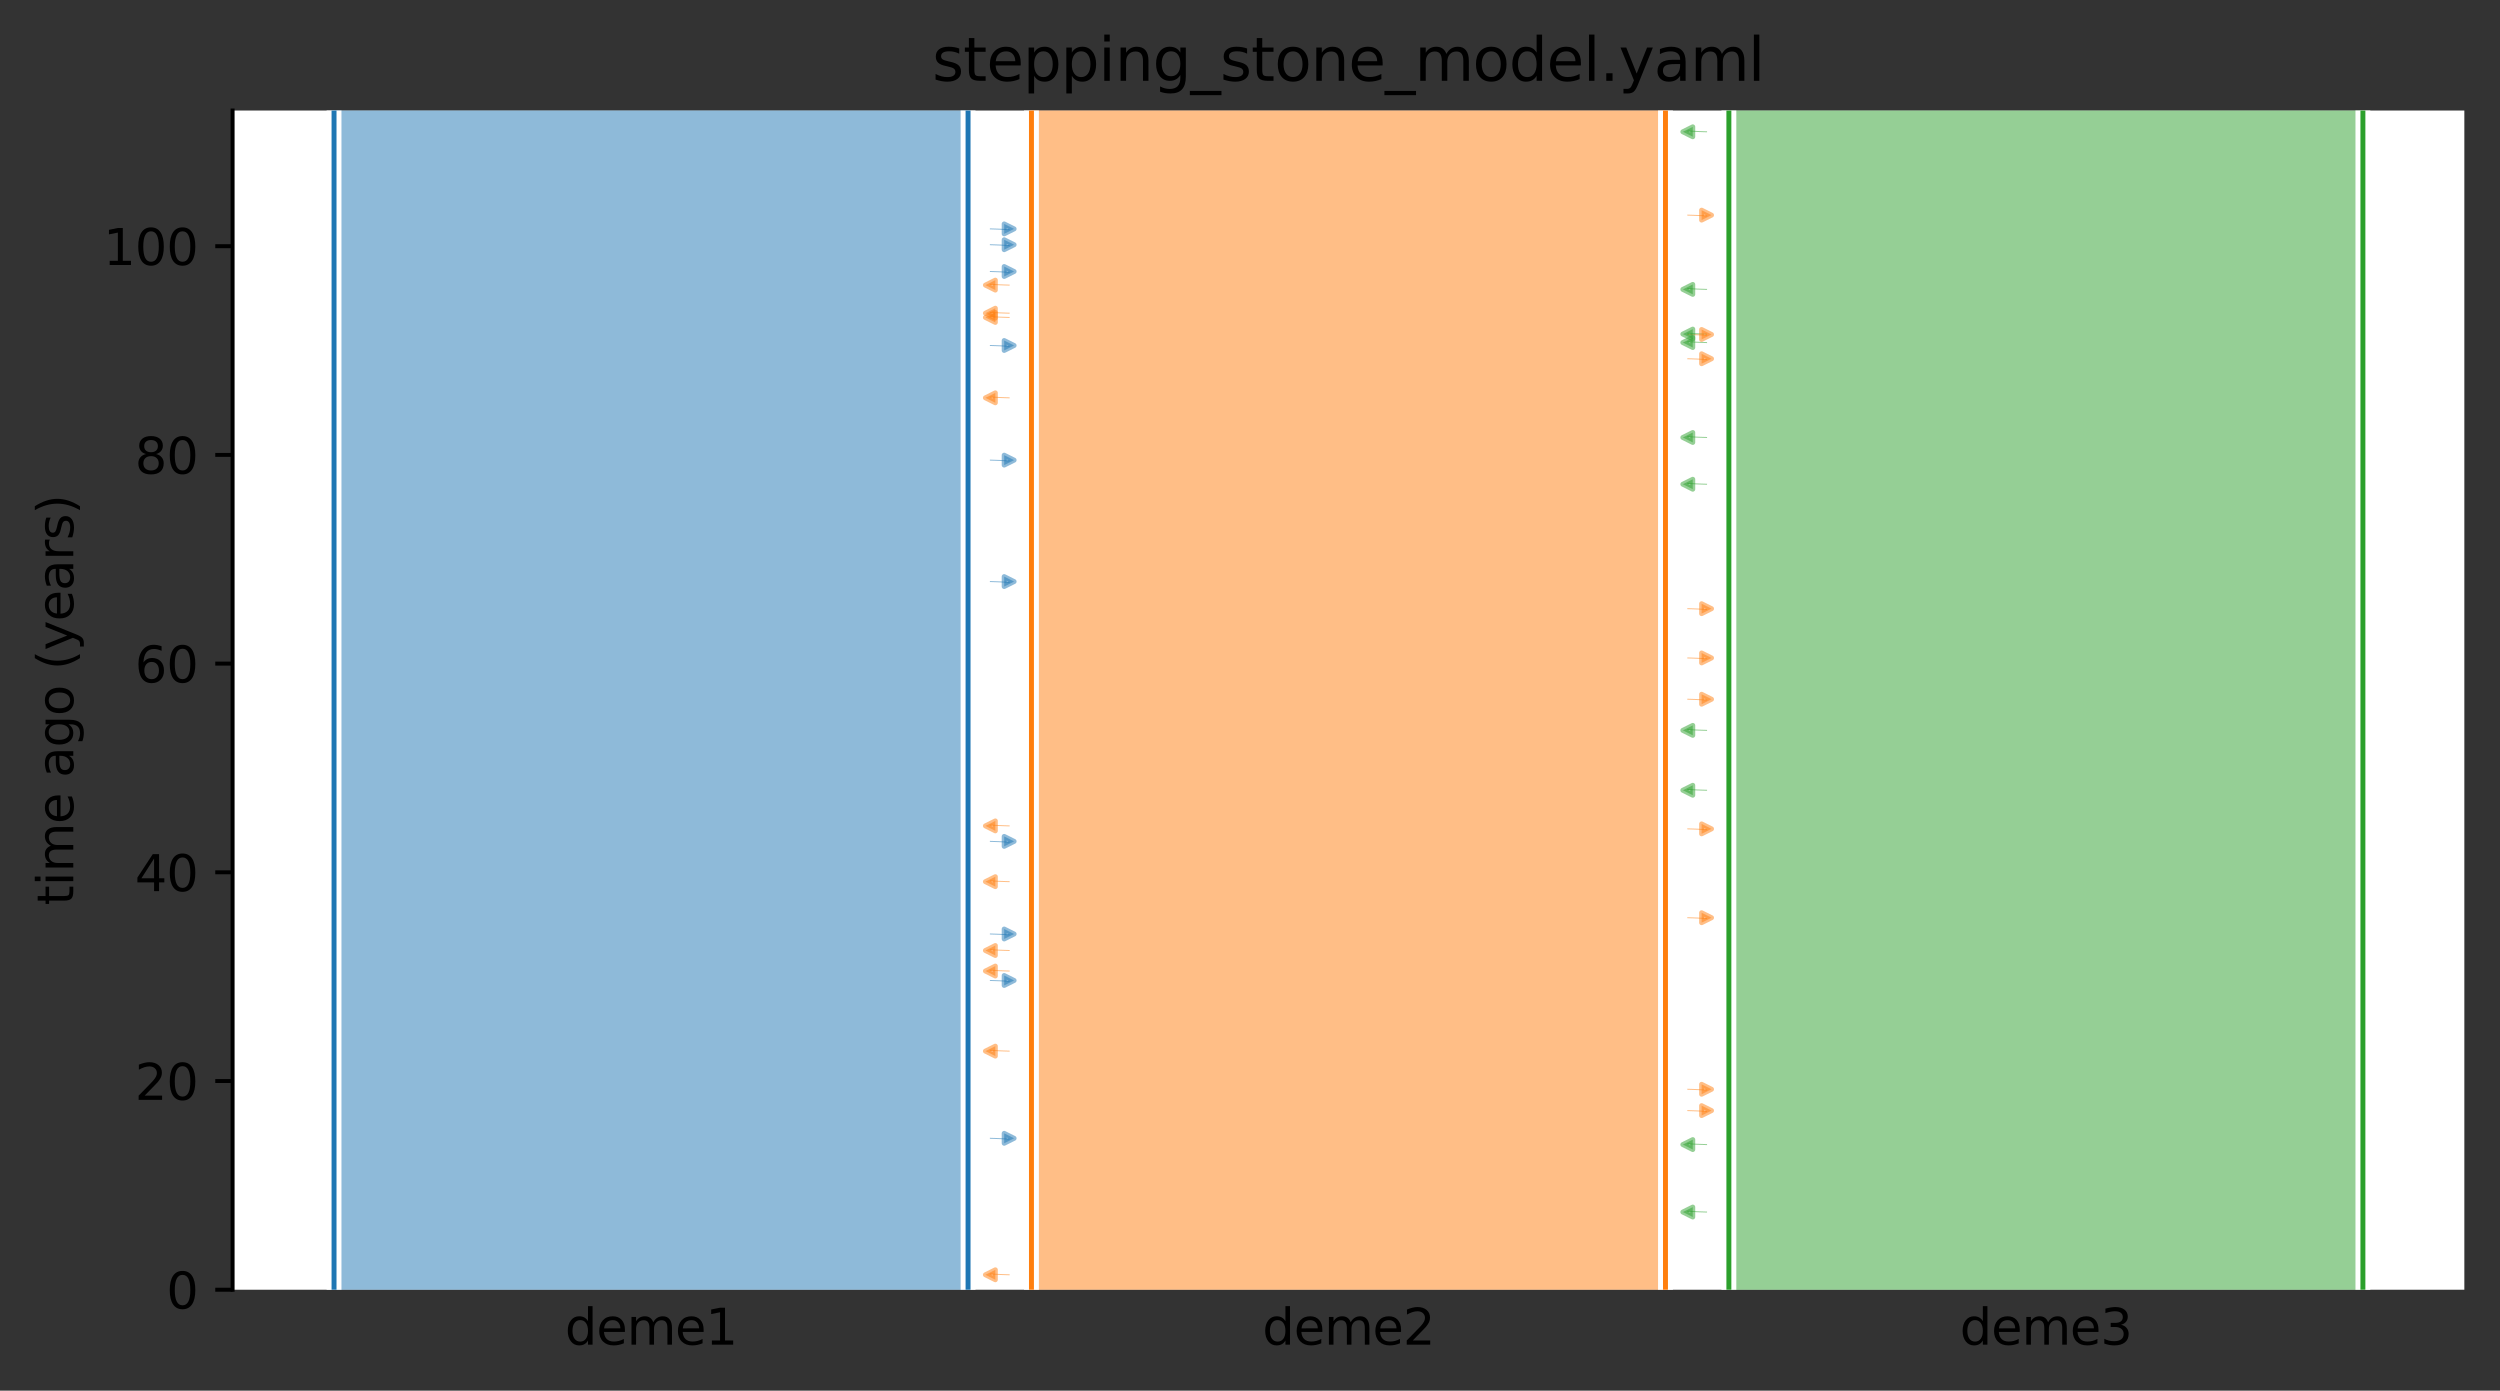 <?xml version="1.0" encoding="utf-8" standalone="no"?>
<!DOCTYPE svg PUBLIC "-//W3C//DTD SVG 1.1//EN"
  "http://www.w3.org/Graphics/SVG/1.1/DTD/svg11.dtd">
<svg height="280.8pt" version="1.1" viewBox="0 0 504.8 280.8" width="504.8pt" xmlns="http://www.w3.org/2000/svg" xmlns:xlink="http://www.w3.org/1999/xlink">
 <rect x="0" y="0" width="504.8" height="280.8" fill="#333333" stroke="none"/>
 <defs>
  <style type="text/css">*{stroke-linecap:butt;stroke-linejoin:round;}</style>
 </defs>
 <g id="figure_1">
  <g id="patch_1">
   <path d="M 0 280.8 
L 504.8 280.8 
L 504.8 0 
L 0 0 
z
" style="fill:none;"/>
  </g>
  <g id="axes_1">
   <g id="patch_2">
    <path d="M 46.966 260.422 
L 497.6 260.422 
L 497.6 22.318 
L 46.966 22.318 
z
" style="fill:#ffffff;"/>
   </g>
   <path clip-path="url(#pfa5fa5691a)" d="M 199.976 49.414 
L 200.976 49.446 
L 201.976 49.482 
L 203.766 49.58 
" style="fill:none;stroke:#1f77b4;stroke-linecap:square;stroke-opacity:0.5;stroke-width:0.2;"/>
   <path clip-path="url(#pfa5fa5691a)" d="M 199.976 92.909 
L 200.976 92.941 
L 201.976 92.978 
L 203.766 93.075 
" style="fill:none;stroke:#1f77b4;stroke-linecap:square;stroke-opacity:0.5;stroke-width:0.2;"/>
   <path clip-path="url(#pfa5fa5691a)" d="M 199.976 46.217 
L 200.976 46.248 
L 201.976 46.285 
L 203.766 46.383 
" style="fill:none;stroke:#1f77b4;stroke-linecap:square;stroke-opacity:0.5;stroke-width:0.2;"/>
   <path clip-path="url(#pfa5fa5691a)" d="M 199.976 169.891 
L 200.976 169.922 
L 201.976 169.959 
L 203.766 170.057 
" style="fill:none;stroke:#1f77b4;stroke-linecap:square;stroke-opacity:0.5;stroke-width:0.2;"/>
   <path clip-path="url(#pfa5fa5691a)" d="M 199.976 117.429 
L 200.976 117.46 
L 201.976 117.497 
L 203.766 117.595 
" style="fill:none;stroke:#1f77b4;stroke-linecap:square;stroke-opacity:0.5;stroke-width:0.2;"/>
   <path clip-path="url(#pfa5fa5691a)" d="M 199.976 54.82 
L 200.976 54.851 
L 201.976 54.888 
L 203.766 54.986 
" style="fill:none;stroke:#1f77b4;stroke-linecap:square;stroke-opacity:0.5;stroke-width:0.2;"/>
   <path clip-path="url(#pfa5fa5691a)" d="M 199.976 188.591 
L 200.976 188.623 
L 201.976 188.66 
L 203.766 188.757 
" style="fill:none;stroke:#1f77b4;stroke-linecap:square;stroke-opacity:0.5;stroke-width:0.2;"/>
   <path clip-path="url(#pfa5fa5691a)" d="M 199.976 69.76 
L 200.976 69.792 
L 201.976 69.829 
L 203.766 69.926 
" style="fill:none;stroke:#1f77b4;stroke-linecap:square;stroke-opacity:0.5;stroke-width:0.2;"/>
   <path clip-path="url(#pfa5fa5691a)" d="M 199.976 229.847 
L 200.976 229.879 
L 201.976 229.916 
L 203.766 230.013 
" style="fill:none;stroke:#1f77b4;stroke-linecap:square;stroke-opacity:0.5;stroke-width:0.2;"/>
   <path clip-path="url(#pfa5fa5691a)" d="M 199.976 197.977 
L 200.976 198.008 
L 201.976 198.045 
L 203.766 198.143 
" style="fill:none;stroke:#1f77b4;stroke-linecap:square;stroke-opacity:0.5;stroke-width:0.2;"/>
   <path clip-path="url(#pfa5fa5691a)" d="M 203.766 196.071 
L 202.766 196.04 
L 201.766 196.003 
L 199.976 195.905 
" style="fill:none;stroke:#ff7f0e;stroke-linecap:square;stroke-opacity:0.5;stroke-width:0.2;"/>
   <path clip-path="url(#pfa5fa5691a)" d="M 203.766 166.764 
L 202.766 166.732 
L 201.766 166.695 
L 199.976 166.597 
" style="fill:none;stroke:#ff7f0e;stroke-linecap:square;stroke-opacity:0.5;stroke-width:0.2;"/>
   <path clip-path="url(#pfa5fa5691a)" d="M 203.766 178.025 
L 202.766 177.994 
L 201.766 177.957 
L 199.976 177.859 
" style="fill:none;stroke:#ff7f0e;stroke-linecap:square;stroke-opacity:0.5;stroke-width:0.2;"/>
   <path clip-path="url(#pfa5fa5691a)" d="M 203.766 257.404 
L 202.766 257.372 
L 201.766 257.335 
L 199.976 257.238 
" style="fill:none;stroke:#ff7f0e;stroke-linecap:square;stroke-opacity:0.5;stroke-width:0.2;"/>
   <path clip-path="url(#pfa5fa5691a)" d="M 203.766 57.57 
L 202.766 57.539 
L 201.766 57.502 
L 199.976 57.404 
" style="fill:none;stroke:#ff7f0e;stroke-linecap:square;stroke-opacity:0.5;stroke-width:0.2;"/>
   <path clip-path="url(#pfa5fa5691a)" d="M 203.766 191.926 
L 202.766 191.894 
L 201.766 191.857 
L 199.976 191.76 
" style="fill:none;stroke:#ff7f0e;stroke-linecap:square;stroke-opacity:0.5;stroke-width:0.2;"/>
   <path clip-path="url(#pfa5fa5691a)" d="M 203.766 80.329 
L 202.766 80.297 
L 201.766 80.26 
L 199.976 80.163 
" style="fill:none;stroke:#ff7f0e;stroke-linecap:square;stroke-opacity:0.5;stroke-width:0.2;"/>
   <path clip-path="url(#pfa5fa5691a)" d="M 203.766 64.099 
L 202.766 64.067 
L 201.766 64.03 
L 199.976 63.933 
" style="fill:none;stroke:#ff7f0e;stroke-linecap:square;stroke-opacity:0.5;stroke-width:0.2;"/>
   <path clip-path="url(#pfa5fa5691a)" d="M 203.766 212.244 
L 202.766 212.213 
L 201.766 212.176 
L 199.976 212.078 
" style="fill:none;stroke:#ff7f0e;stroke-linecap:square;stroke-opacity:0.5;stroke-width:0.2;"/>
   <path clip-path="url(#pfa5fa5691a)" d="M 203.766 63.238 
L 202.766 63.207 
L 201.766 63.17 
L 199.976 63.072 
" style="fill:none;stroke:#ff7f0e;stroke-linecap:square;stroke-opacity:0.5;stroke-width:0.2;"/>
   <path clip-path="url(#pfa5fa5691a)" d="M 340.8 167.364 
L 341.8 167.395 
L 342.8 167.432 
L 344.589 167.53 
" style="fill:none;stroke:#ff7f0e;stroke-linecap:square;stroke-opacity:0.5;stroke-width:0.2;"/>
   <path clip-path="url(#pfa5fa5691a)" d="M 340.8 185.305 
L 341.8 185.336 
L 342.8 185.373 
L 344.589 185.471 
" style="fill:none;stroke:#ff7f0e;stroke-linecap:square;stroke-opacity:0.5;stroke-width:0.2;"/>
   <path clip-path="url(#pfa5fa5691a)" d="M 340.8 132.852 
L 341.8 132.884 
L 342.8 132.921 
L 344.589 133.018 
" style="fill:none;stroke:#ff7f0e;stroke-linecap:square;stroke-opacity:0.5;stroke-width:0.2;"/>
   <path clip-path="url(#pfa5fa5691a)" d="M 340.8 43.439 
L 341.8 43.471 
L 342.8 43.508 
L 344.589 43.605 
" style="fill:none;stroke:#ff7f0e;stroke-linecap:square;stroke-opacity:0.5;stroke-width:0.2;"/>
   <path clip-path="url(#pfa5fa5691a)" d="M 340.8 141.187 
L 341.8 141.219 
L 342.8 141.256 
L 344.589 141.354 
" style="fill:none;stroke:#ff7f0e;stroke-linecap:square;stroke-opacity:0.5;stroke-width:0.2;"/>
   <path clip-path="url(#pfa5fa5691a)" d="M 340.8 67.534 
L 341.8 67.566 
L 342.8 67.603 
L 344.589 67.7 
" style="fill:none;stroke:#ff7f0e;stroke-linecap:square;stroke-opacity:0.5;stroke-width:0.2;"/>
   <path clip-path="url(#pfa5fa5691a)" d="M 340.8 122.903 
L 341.8 122.934 
L 342.8 122.971 
L 344.589 123.069 
" style="fill:none;stroke:#ff7f0e;stroke-linecap:square;stroke-opacity:0.5;stroke-width:0.2;"/>
   <path clip-path="url(#pfa5fa5691a)" d="M 340.8 224.253 
L 341.8 224.284 
L 342.8 224.321 
L 344.589 224.419 
" style="fill:none;stroke:#ff7f0e;stroke-linecap:square;stroke-opacity:0.5;stroke-width:0.2;"/>
   <path clip-path="url(#pfa5fa5691a)" d="M 340.8 219.944 
L 341.8 219.976 
L 342.8 220.013 
L 344.589 220.111 
" style="fill:none;stroke:#ff7f0e;stroke-linecap:square;stroke-opacity:0.5;stroke-width:0.2;"/>
   <path clip-path="url(#pfa5fa5691a)" d="M 340.8 72.438 
L 341.8 72.469 
L 342.8 72.506 
L 344.589 72.604 
" style="fill:none;stroke:#ff7f0e;stroke-linecap:square;stroke-opacity:0.5;stroke-width:0.2;"/>
   <path clip-path="url(#pfa5fa5691a)" d="M 344.589 147.475 
L 343.589 147.444 
L 342.589 147.407 
L 340.8 147.309 
" style="fill:none;stroke:#2ca02c;stroke-linecap:square;stroke-opacity:0.5;stroke-width:0.2;"/>
   <path clip-path="url(#pfa5fa5691a)" d="M 344.589 58.434 
L 343.589 58.402 
L 342.589 58.365 
L 340.8 58.267 
" style="fill:none;stroke:#2ca02c;stroke-linecap:square;stroke-opacity:0.5;stroke-width:0.2;"/>
   <path clip-path="url(#pfa5fa5691a)" d="M 344.589 67.457 
L 343.589 67.425 
L 342.589 67.389 
L 340.8 67.291 
" style="fill:none;stroke:#2ca02c;stroke-linecap:square;stroke-opacity:0.5;stroke-width:0.2;"/>
   <path clip-path="url(#pfa5fa5691a)" d="M 344.589 231.113 
L 343.589 231.082 
L 342.589 231.045 
L 340.8 230.947 
" style="fill:none;stroke:#2ca02c;stroke-linecap:square;stroke-opacity:0.5;stroke-width:0.2;"/>
   <path clip-path="url(#pfa5fa5691a)" d="M 344.589 244.736 
L 343.589 244.705 
L 342.589 244.668 
L 340.8 244.57 
" style="fill:none;stroke:#2ca02c;stroke-linecap:square;stroke-opacity:0.5;stroke-width:0.2;"/>
   <path clip-path="url(#pfa5fa5691a)" d="M 344.589 88.335 
L 343.589 88.304 
L 342.589 88.267 
L 340.8 88.169 
" style="fill:none;stroke:#2ca02c;stroke-linecap:square;stroke-opacity:0.5;stroke-width:0.2;"/>
   <path clip-path="url(#pfa5fa5691a)" d="M 344.589 97.778 
L 343.589 97.746 
L 342.589 97.709 
L 340.8 97.611 
" style="fill:none;stroke:#2ca02c;stroke-linecap:square;stroke-opacity:0.5;stroke-width:0.2;"/>
   <path clip-path="url(#pfa5fa5691a)" d="M 344.589 26.61 
L 343.589 26.579 
L 342.589 26.542 
L 340.8 26.444 
" style="fill:none;stroke:#2ca02c;stroke-linecap:square;stroke-opacity:0.5;stroke-width:0.2;"/>
   <path clip-path="url(#pfa5fa5691a)" d="M 344.589 159.57 
L 343.589 159.539 
L 342.589 159.502 
L 340.8 159.404 
" style="fill:none;stroke:#2ca02c;stroke-linecap:square;stroke-opacity:0.5;stroke-width:0.2;"/>
   <path clip-path="url(#pfa5fa5691a)" d="M 344.589 69.169 
L 343.589 69.138 
L 342.589 69.101 
L 340.8 69.003 
" style="fill:none;stroke:#2ca02c;stroke-linecap:square;stroke-opacity:0.5;stroke-width:0.2;"/>
   <g id="PolyCollection_1">
    <path clip-path="url(#pfa5fa5691a)" d="M 195.47 22.318 
L 67.449 22.318 
L 67.449 260.422 
L 195.47 260.422 
L 195.47 260.422 
L 195.47 22.318 
z
" style="fill:#1f77b4;fill-opacity:0.5;"/>
   </g>
   <g id="PolyCollection_2">
    <path clip-path="url(#pfa5fa5691a)" d="M 336.293 22.318 
L 208.272 22.318 
L 208.272 260.422 
L 336.293 260.422 
L 336.293 260.422 
L 336.293 22.318 
z
" style="fill:#ff7f0e;fill-opacity:0.5;"/>
   </g>
   <g id="PolyCollection_3">
    <path clip-path="url(#pfa5fa5691a)" d="M 477.117 22.318 
L 349.095 22.318 
L 349.095 260.422 
L 477.117 260.422 
L 477.117 260.422 
L 477.117 22.318 
z
" style="fill:#2ca02c;fill-opacity:0.5;"/>
   </g>
   <g id="patch_3">
    <path clip-path="url(#pfa5fa5691a)" d="M 67.449 22.318 
L 67.449 260.422 
M 195.47 22.318 
L 195.47 260.422 
" style="fill:none;stroke:#ffffff;stroke-linejoin:miter;stroke-width:3;"/>
    <path clip-path="url(#pfa5fa5691a)" d="M 67.449 22.318 
L 67.449 260.422 
M 195.47 22.318 
L 195.47 260.422 
" style="fill:none;stroke:#1f77b4;stroke-linejoin:miter;"/>
    <g id="patch_4">
     <path clip-path="url(#pfa5fa5691a)" d="M 208.272 22.318 
L 208.272 260.422 
M 336.293 22.318 
L 336.293 260.422 
" style="fill:none;stroke:#ffffff;stroke-linejoin:miter;stroke-width:3;"/>
     <path clip-path="url(#pfa5fa5691a)" d="M 208.272 22.318 
L 208.272 260.422 
M 336.293 22.318 
L 336.293 260.422 
" style="fill:none;stroke:#ff7f0e;stroke-linejoin:miter;"/>
     <g id="patch_5">
      <path clip-path="url(#pfa5fa5691a)" d="M 349.095 22.318 
L 349.095 260.422 
M 477.117 22.318 
L 477.117 260.422 
" style="fill:none;stroke:#ffffff;stroke-linejoin:miter;stroke-width:3;"/>
      <path clip-path="url(#pfa5fa5691a)" d="M 349.095 22.318 
L 349.095 260.422 
M 477.117 22.318 
L 477.117 260.422 
" style="fill:none;stroke:#2ca02c;stroke-linejoin:miter;"/>
      <g id="matplotlib.axis_1">
       <g id="xtick_1">
        <g id="line2d_1"/>
        <g id="text_1">
         <!-- deme1 -->
         <g transform="translate(114.081 271.52)scale(0.1 -0.1)">
          <defs>
           <path d="M 2906 2969 
L 2906 4863 
L 3481 4863 
L 3481 0 
L 2906 0 
L 2906 525 
Q 2725 213 2448 61 
Q 2172 -91 1784 -91 
Q 1150 -91 751 415 
Q 353 922 353 1747 
Q 353 2572 751 3078 
Q 1150 3584 1784 3584 
Q 2172 3584 2448 3432 
Q 2725 3281 2906 2969 
z
M 947 1747 
Q 947 1113 1208 752 
Q 1469 391 1925 391 
Q 2381 391 2643 752 
Q 2906 1113 2906 1747 
Q 2906 2381 2643 2742 
Q 2381 3103 1925 3103 
Q 1469 3103 1208 2742 
Q 947 2381 947 1747 
z
" id="DejaVuSans-64" transform="scale(0.016)"/>
           <path d="M 3597 1894 
L 3597 1613 
L 953 1613 
Q 991 1019 1311 708 
Q 1631 397 2203 397 
Q 2534 397 2845 478 
Q 3156 559 3463 722 
L 3463 178 
Q 3153 47 2828 -22 
Q 2503 -91 2169 -91 
Q 1331 -91 842 396 
Q 353 884 353 1716 
Q 353 2575 817 3079 
Q 1281 3584 2069 3584 
Q 2775 3584 3186 3129 
Q 3597 2675 3597 1894 
z
M 3022 2063 
Q 3016 2534 2758 2815 
Q 2500 3097 2075 3097 
Q 1594 3097 1305 2825 
Q 1016 2553 972 2059 
L 3022 2063 
z
" id="DejaVuSans-65" transform="scale(0.016)"/>
           <path d="M 3328 2828 
Q 3544 3216 3844 3400 
Q 4144 3584 4550 3584 
Q 5097 3584 5394 3201 
Q 5691 2819 5691 2113 
L 5691 0 
L 5113 0 
L 5113 2094 
Q 5113 2597 4934 2840 
Q 4756 3084 4391 3084 
Q 3944 3084 3684 2787 
Q 3425 2491 3425 1978 
L 3425 0 
L 2847 0 
L 2847 2094 
Q 2847 2600 2669 2842 
Q 2491 3084 2119 3084 
Q 1678 3084 1418 2786 
Q 1159 2488 1159 1978 
L 1159 0 
L 581 0 
L 581 3500 
L 1159 3500 
L 1159 2956 
Q 1356 3278 1631 3431 
Q 1906 3584 2284 3584 
Q 2666 3584 2933 3390 
Q 3200 3197 3328 2828 
z
" id="DejaVuSans-6d" transform="scale(0.016)"/>
           <path d="M 794 531 
L 1825 531 
L 1825 4091 
L 703 3866 
L 703 4441 
L 1819 4666 
L 2450 4666 
L 2450 531 
L 3481 531 
L 3481 0 
L 794 0 
L 794 531 
z
" id="DejaVuSans-31" transform="scale(0.016)"/>
          </defs>
          <use xlink:href="#DejaVuSans-64"/>
          <use x="63.477" xlink:href="#DejaVuSans-65"/>
          <use x="125" xlink:href="#DejaVuSans-6d"/>
          <use x="222.412" xlink:href="#DejaVuSans-65"/>
          <use x="283.936" xlink:href="#DejaVuSans-31"/>
         </g>
        </g>
       </g>
       <g id="xtick_2">
        <g id="line2d_2"/>
        <g id="text_2">
         <!-- deme2 -->
         <g transform="translate(254.904 271.52)scale(0.1 -0.1)">
          <defs>
           <path d="M 1228 531 
L 3431 531 
L 3431 0 
L 469 0 
L 469 531 
Q 828 903 1448 1529 
Q 2069 2156 2228 2338 
Q 2531 2678 2651 2914 
Q 2772 3150 2772 3378 
Q 2772 3750 2511 3984 
Q 2250 4219 1831 4219 
Q 1534 4219 1204 4116 
Q 875 4013 500 3803 
L 500 4441 
Q 881 4594 1212 4672 
Q 1544 4750 1819 4750 
Q 2544 4750 2975 4387 
Q 3406 4025 3406 3419 
Q 3406 3131 3298 2873 
Q 3191 2616 2906 2266 
Q 2828 2175 2409 1742 
Q 1991 1309 1228 531 
z
" id="DejaVuSans-32" transform="scale(0.016)"/>
          </defs>
          <use xlink:href="#DejaVuSans-64"/>
          <use x="63.477" xlink:href="#DejaVuSans-65"/>
          <use x="125" xlink:href="#DejaVuSans-6d"/>
          <use x="222.412" xlink:href="#DejaVuSans-65"/>
          <use x="283.936" xlink:href="#DejaVuSans-32"/>
         </g>
        </g>
       </g>
       <g id="xtick_3">
        <g id="line2d_3"/>
        <g id="text_3">
         <!-- deme3 -->
         <g transform="translate(395.727 271.52)scale(0.1 -0.1)">
          <defs>
           <path d="M 2597 2516 
Q 3050 2419 3304 2112 
Q 3559 1806 3559 1356 
Q 3559 666 3084 287 
Q 2609 -91 1734 -91 
Q 1441 -91 1130 -33 
Q 819 25 488 141 
L 488 750 
Q 750 597 1062 519 
Q 1375 441 1716 441 
Q 2309 441 2620 675 
Q 2931 909 2931 1356 
Q 2931 1769 2642 2001 
Q 2353 2234 1838 2234 
L 1294 2234 
L 1294 2753 
L 1863 2753 
Q 2328 2753 2575 2939 
Q 2822 3125 2822 3475 
Q 2822 3834 2567 4026 
Q 2313 4219 1838 4219 
Q 1578 4219 1281 4162 
Q 984 4106 628 3988 
L 628 4550 
Q 988 4650 1302 4700 
Q 1616 4750 1894 4750 
Q 2613 4750 3031 4423 
Q 3450 4097 3450 3541 
Q 3450 3153 3228 2886 
Q 3006 2619 2597 2516 
z
" id="DejaVuSans-33" transform="scale(0.016)"/>
          </defs>
          <use xlink:href="#DejaVuSans-64"/>
          <use x="63.477" xlink:href="#DejaVuSans-65"/>
          <use x="125" xlink:href="#DejaVuSans-6d"/>
          <use x="222.412" xlink:href="#DejaVuSans-65"/>
          <use x="283.936" xlink:href="#DejaVuSans-33"/>
         </g>
        </g>
       </g>
      </g>
      <g id="matplotlib.axis_2">
       <g id="ytick_1">
        <g id="line2d_4">
         <defs>
          <path d="M 0 0 
L -3.5 0 
" id="m3f2e4b6c84" style="stroke:#000000;stroke-width:0.8;"/>
         </defs>
         <g>
          <use style="stroke:#000000;stroke-width:0.8;" x="46.966" xlink:href="#m3f2e4b6c84" y="260.422"/>
         </g>
        </g>
        <g id="text_4">
         <!-- 0 -->
         <g transform="translate(33.603 264.221)scale(0.1 -0.1)">
          <defs>
           <path d="M 2034 4250 
Q 1547 4250 1301 3770 
Q 1056 3291 1056 2328 
Q 1056 1369 1301 889 
Q 1547 409 2034 409 
Q 2525 409 2770 889 
Q 3016 1369 3016 2328 
Q 3016 3291 2770 3770 
Q 2525 4250 2034 4250 
z
M 2034 4750 
Q 2819 4750 3233 4129 
Q 3647 3509 3647 2328 
Q 3647 1150 3233 529 
Q 2819 -91 2034 -91 
Q 1250 -91 836 529 
Q 422 1150 422 2328 
Q 422 3509 836 4129 
Q 1250 4750 2034 4750 
z
" id="DejaVuSans-30" transform="scale(0.016)"/>
          </defs>
          <use xlink:href="#DejaVuSans-30"/>
         </g>
        </g>
       </g>
       <g id="ytick_2">
        <g id="line2d_5">
         <g>
          <use style="stroke:#000000;stroke-width:0.8;" x="46.966" xlink:href="#m3f2e4b6c84" y="218.28"/>
         </g>
        </g>
        <g id="text_5">
         <!-- 20 -->
         <g transform="translate(27.241 222.079)scale(0.1 -0.1)">
          <use xlink:href="#DejaVuSans-32"/>
          <use x="63.623" xlink:href="#DejaVuSans-30"/>
         </g>
        </g>
       </g>
       <g id="ytick_3">
        <g id="line2d_6">
         <g>
          <use style="stroke:#000000;stroke-width:0.8;" x="46.966" xlink:href="#m3f2e4b6c84" y="176.137"/>
         </g>
        </g>
        <g id="text_6">
         <!-- 40 -->
         <g transform="translate(27.241 179.937)scale(0.1 -0.1)">
          <defs>
           <path d="M 2419 4116 
L 825 1625 
L 2419 1625 
L 2419 4116 
z
M 2253 4666 
L 3047 4666 
L 3047 1625 
L 3713 1625 
L 3713 1100 
L 3047 1100 
L 3047 0 
L 2419 0 
L 2419 1100 
L 313 1100 
L 313 1709 
L 2253 4666 
z
" id="DejaVuSans-34" transform="scale(0.016)"/>
          </defs>
          <use xlink:href="#DejaVuSans-34"/>
          <use x="63.623" xlink:href="#DejaVuSans-30"/>
         </g>
        </g>
       </g>
       <g id="ytick_4">
        <g id="line2d_7">
         <g>
          <use style="stroke:#000000;stroke-width:0.8;" x="46.966" xlink:href="#m3f2e4b6c84" y="133.995"/>
         </g>
        </g>
        <g id="text_7">
         <!-- 60 -->
         <g transform="translate(27.241 137.794)scale(0.1 -0.1)">
          <defs>
           <path d="M 2113 2584 
Q 1688 2584 1439 2293 
Q 1191 2003 1191 1497 
Q 1191 994 1439 701 
Q 1688 409 2113 409 
Q 2538 409 2786 701 
Q 3034 994 3034 1497 
Q 3034 2003 2786 2293 
Q 2538 2584 2113 2584 
z
M 3366 4563 
L 3366 3988 
Q 3128 4100 2886 4159 
Q 2644 4219 2406 4219 
Q 1781 4219 1451 3797 
Q 1122 3375 1075 2522 
Q 1259 2794 1537 2939 
Q 1816 3084 2150 3084 
Q 2853 3084 3261 2657 
Q 3669 2231 3669 1497 
Q 3669 778 3244 343 
Q 2819 -91 2113 -91 
Q 1303 -91 875 529 
Q 447 1150 447 2328 
Q 447 3434 972 4092 
Q 1497 4750 2381 4750 
Q 2619 4750 2861 4703 
Q 3103 4656 3366 4563 
z
" id="DejaVuSans-36" transform="scale(0.016)"/>
          </defs>
          <use xlink:href="#DejaVuSans-36"/>
          <use x="63.623" xlink:href="#DejaVuSans-30"/>
         </g>
        </g>
       </g>
       <g id="ytick_5">
        <g id="line2d_8">
         <g>
          <use style="stroke:#000000;stroke-width:0.8;" x="46.966" xlink:href="#m3f2e4b6c84" y="91.853"/>
         </g>
        </g>
        <g id="text_8">
         <!-- 80 -->
         <g transform="translate(27.241 95.652)scale(0.1 -0.1)">
          <defs>
           <path d="M 2034 2216 
Q 1584 2216 1326 1975 
Q 1069 1734 1069 1313 
Q 1069 891 1326 650 
Q 1584 409 2034 409 
Q 2484 409 2743 651 
Q 3003 894 3003 1313 
Q 3003 1734 2745 1975 
Q 2488 2216 2034 2216 
z
M 1403 2484 
Q 997 2584 770 2862 
Q 544 3141 544 3541 
Q 544 4100 942 4425 
Q 1341 4750 2034 4750 
Q 2731 4750 3128 4425 
Q 3525 4100 3525 3541 
Q 3525 3141 3298 2862 
Q 3072 2584 2669 2484 
Q 3125 2378 3379 2068 
Q 3634 1759 3634 1313 
Q 3634 634 3220 271 
Q 2806 -91 2034 -91 
Q 1263 -91 848 271 
Q 434 634 434 1313 
Q 434 1759 690 2068 
Q 947 2378 1403 2484 
z
M 1172 3481 
Q 1172 3119 1398 2916 
Q 1625 2713 2034 2713 
Q 2441 2713 2670 2916 
Q 2900 3119 2900 3481 
Q 2900 3844 2670 4047 
Q 2441 4250 2034 4250 
Q 1625 4250 1398 4047 
Q 1172 3844 1172 3481 
z
" id="DejaVuSans-38" transform="scale(0.016)"/>
          </defs>
          <use xlink:href="#DejaVuSans-38"/>
          <use x="63.623" xlink:href="#DejaVuSans-30"/>
         </g>
        </g>
       </g>
       <g id="ytick_6">
        <g id="line2d_9">
         <g>
          <use style="stroke:#000000;stroke-width:0.8;" x="46.966" xlink:href="#m3f2e4b6c84" y="49.711"/>
         </g>
        </g>
        <g id="text_9">
         <!-- 100 -->
         <g transform="translate(20.878 53.51)scale(0.1 -0.1)">
          <use xlink:href="#DejaVuSans-31"/>
          <use x="63.623" xlink:href="#DejaVuSans-30"/>
          <use x="127.246" xlink:href="#DejaVuSans-30"/>
         </g>
        </g>
       </g>
       <g id="text_10">
        <!-- time ago (years) -->
        <g transform="translate(14.798 182.804)rotate(-90)scale(0.1 -0.1)">
         <defs>
          <path d="M 1172 4494 
L 1172 3500 
L 2356 3500 
L 2356 3053 
L 1172 3053 
L 1172 1153 
Q 1172 725 1289 603 
Q 1406 481 1766 481 
L 2356 481 
L 2356 0 
L 1766 0 
Q 1100 0 847 248 
Q 594 497 594 1153 
L 594 3053 
L 172 3053 
L 172 3500 
L 594 3500 
L 594 4494 
L 1172 4494 
z
" id="DejaVuSans-74" transform="scale(0.016)"/>
          <path d="M 603 3500 
L 1178 3500 
L 1178 0 
L 603 0 
L 603 3500 
z
M 603 4863 
L 1178 4863 
L 1178 4134 
L 603 4134 
L 603 4863 
z
" id="DejaVuSans-69" transform="scale(0.016)"/>
          <path id="DejaVuSans-20" transform="scale(0.016)"/>
          <path d="M 2194 1759 
Q 1497 1759 1228 1600 
Q 959 1441 959 1056 
Q 959 750 1161 570 
Q 1363 391 1709 391 
Q 2188 391 2477 730 
Q 2766 1069 2766 1631 
L 2766 1759 
L 2194 1759 
z
M 3341 1997 
L 3341 0 
L 2766 0 
L 2766 531 
Q 2569 213 2275 61 
Q 1981 -91 1556 -91 
Q 1019 -91 701 211 
Q 384 513 384 1019 
Q 384 1609 779 1909 
Q 1175 2209 1959 2209 
L 2766 2209 
L 2766 2266 
Q 2766 2663 2505 2880 
Q 2244 3097 1772 3097 
Q 1472 3097 1187 3025 
Q 903 2953 641 2809 
L 641 3341 
Q 956 3463 1253 3523 
Q 1550 3584 1831 3584 
Q 2591 3584 2966 3190 
Q 3341 2797 3341 1997 
z
" id="DejaVuSans-61" transform="scale(0.016)"/>
          <path d="M 2906 1791 
Q 2906 2416 2648 2759 
Q 2391 3103 1925 3103 
Q 1463 3103 1205 2759 
Q 947 2416 947 1791 
Q 947 1169 1205 825 
Q 1463 481 1925 481 
Q 2391 481 2648 825 
Q 2906 1169 2906 1791 
z
M 3481 434 
Q 3481 -459 3084 -895 
Q 2688 -1331 1869 -1331 
Q 1566 -1331 1297 -1286 
Q 1028 -1241 775 -1147 
L 775 -588 
Q 1028 -725 1275 -790 
Q 1522 -856 1778 -856 
Q 2344 -856 2625 -561 
Q 2906 -266 2906 331 
L 2906 616 
Q 2728 306 2450 153 
Q 2172 0 1784 0 
Q 1141 0 747 490 
Q 353 981 353 1791 
Q 353 2603 747 3093 
Q 1141 3584 1784 3584 
Q 2172 3584 2450 3431 
Q 2728 3278 2906 2969 
L 2906 3500 
L 3481 3500 
L 3481 434 
z
" id="DejaVuSans-67" transform="scale(0.016)"/>
          <path d="M 1959 3097 
Q 1497 3097 1228 2736 
Q 959 2375 959 1747 
Q 959 1119 1226 758 
Q 1494 397 1959 397 
Q 2419 397 2687 759 
Q 2956 1122 2956 1747 
Q 2956 2369 2687 2733 
Q 2419 3097 1959 3097 
z
M 1959 3584 
Q 2709 3584 3137 3096 
Q 3566 2609 3566 1747 
Q 3566 888 3137 398 
Q 2709 -91 1959 -91 
Q 1206 -91 779 398 
Q 353 888 353 1747 
Q 353 2609 779 3096 
Q 1206 3584 1959 3584 
z
" id="DejaVuSans-6f" transform="scale(0.016)"/>
          <path d="M 1984 4856 
Q 1566 4138 1362 3434 
Q 1159 2731 1159 2009 
Q 1159 1288 1364 580 
Q 1569 -128 1984 -844 
L 1484 -844 
Q 1016 -109 783 600 
Q 550 1309 550 2009 
Q 550 2706 781 3412 
Q 1013 4119 1484 4856 
L 1984 4856 
z
" id="DejaVuSans-28" transform="scale(0.016)"/>
          <path d="M 2059 -325 
Q 1816 -950 1584 -1140 
Q 1353 -1331 966 -1331 
L 506 -1331 
L 506 -850 
L 844 -850 
Q 1081 -850 1212 -737 
Q 1344 -625 1503 -206 
L 1606 56 
L 191 3500 
L 800 3500 
L 1894 763 
L 2988 3500 
L 3597 3500 
L 2059 -325 
z
" id="DejaVuSans-79" transform="scale(0.016)"/>
          <path d="M 2631 2963 
Q 2534 3019 2420 3045 
Q 2306 3072 2169 3072 
Q 1681 3072 1420 2755 
Q 1159 2438 1159 1844 
L 1159 0 
L 581 0 
L 581 3500 
L 1159 3500 
L 1159 2956 
Q 1341 3275 1631 3429 
Q 1922 3584 2338 3584 
Q 2397 3584 2469 3576 
Q 2541 3569 2628 3553 
L 2631 2963 
z
" id="DejaVuSans-72" transform="scale(0.016)"/>
          <path d="M 2834 3397 
L 2834 2853 
Q 2591 2978 2328 3040 
Q 2066 3103 1784 3103 
Q 1356 3103 1142 2972 
Q 928 2841 928 2578 
Q 928 2378 1081 2264 
Q 1234 2150 1697 2047 
L 1894 2003 
Q 2506 1872 2764 1633 
Q 3022 1394 3022 966 
Q 3022 478 2636 193 
Q 2250 -91 1575 -91 
Q 1294 -91 989 -36 
Q 684 19 347 128 
L 347 722 
Q 666 556 975 473 
Q 1284 391 1588 391 
Q 1994 391 2212 530 
Q 2431 669 2431 922 
Q 2431 1156 2273 1281 
Q 2116 1406 1581 1522 
L 1381 1569 
Q 847 1681 609 1914 
Q 372 2147 372 2553 
Q 372 3047 722 3315 
Q 1072 3584 1716 3584 
Q 2034 3584 2315 3537 
Q 2597 3491 2834 3397 
z
" id="DejaVuSans-73" transform="scale(0.016)"/>
          <path d="M 513 4856 
L 1013 4856 
Q 1481 4119 1714 3412 
Q 1947 2706 1947 2009 
Q 1947 1309 1714 600 
Q 1481 -109 1013 -844 
L 513 -844 
Q 928 -128 1133 580 
Q 1338 1288 1338 2009 
Q 1338 2731 1133 3434 
Q 928 4138 513 4856 
z
" id="DejaVuSans-29" transform="scale(0.016)"/>
         </defs>
         <use xlink:href="#DejaVuSans-74"/>
         <use x="39.209" xlink:href="#DejaVuSans-69"/>
         <use x="66.992" xlink:href="#DejaVuSans-6d"/>
         <use x="164.404" xlink:href="#DejaVuSans-65"/>
         <use x="225.928" xlink:href="#DejaVuSans-20"/>
         <use x="257.715" xlink:href="#DejaVuSans-61"/>
         <use x="318.994" xlink:href="#DejaVuSans-67"/>
         <use x="382.471" xlink:href="#DejaVuSans-6f"/>
         <use x="443.652" xlink:href="#DejaVuSans-20"/>
         <use x="475.439" xlink:href="#DejaVuSans-28"/>
         <use x="514.453" xlink:href="#DejaVuSans-79"/>
         <use x="573.633" xlink:href="#DejaVuSans-65"/>
         <use x="635.156" xlink:href="#DejaVuSans-61"/>
         <use x="696.436" xlink:href="#DejaVuSans-72"/>
         <use x="737.549" xlink:href="#DejaVuSans-73"/>
         <use x="789.648" xlink:href="#DejaVuSans-29"/>
        </g>
       </g>
      </g>
      <path clip-path="url(#pfa5fa5691a)" d="M 204.766 49.414 
L 202.766 48.414 
L 202.766 50.414 
z
" style="fill:#1f77b4;fill-opacity:0.5;stroke:#1f77b4;stroke-linejoin:miter;stroke-opacity:0.5;"/>
      <path clip-path="url(#pfa5fa5691a)" d="M 204.766 92.909 
L 202.766 91.909 
L 202.766 93.909 
z
" style="fill:#1f77b4;fill-opacity:0.5;stroke:#1f77b4;stroke-linejoin:miter;stroke-opacity:0.5;"/>
      <path clip-path="url(#pfa5fa5691a)" d="M 204.766 46.217 
L 202.766 45.217 
L 202.766 47.217 
z
" style="fill:#1f77b4;fill-opacity:0.5;stroke:#1f77b4;stroke-linejoin:miter;stroke-opacity:0.5;"/>
      <path clip-path="url(#pfa5fa5691a)" d="M 204.766 169.891 
L 202.766 168.891 
L 202.766 170.891 
z
" style="fill:#1f77b4;fill-opacity:0.5;stroke:#1f77b4;stroke-linejoin:miter;stroke-opacity:0.5;"/>
      <path clip-path="url(#pfa5fa5691a)" d="M 204.766 117.429 
L 202.766 116.429 
L 202.766 118.429 
z
" style="fill:#1f77b4;fill-opacity:0.5;stroke:#1f77b4;stroke-linejoin:miter;stroke-opacity:0.5;"/>
      <path clip-path="url(#pfa5fa5691a)" d="M 204.766 54.82 
L 202.766 53.82 
L 202.766 55.82 
z
" style="fill:#1f77b4;fill-opacity:0.5;stroke:#1f77b4;stroke-linejoin:miter;stroke-opacity:0.5;"/>
      <path clip-path="url(#pfa5fa5691a)" d="M 204.766 188.591 
L 202.766 187.591 
L 202.766 189.591 
z
" style="fill:#1f77b4;fill-opacity:0.5;stroke:#1f77b4;stroke-linejoin:miter;stroke-opacity:0.5;"/>
      <path clip-path="url(#pfa5fa5691a)" d="M 204.766 69.76 
L 202.766 68.76 
L 202.766 70.76 
z
" style="fill:#1f77b4;fill-opacity:0.5;stroke:#1f77b4;stroke-linejoin:miter;stroke-opacity:0.5;"/>
      <path clip-path="url(#pfa5fa5691a)" d="M 204.766 229.847 
L 202.766 228.847 
L 202.766 230.847 
z
" style="fill:#1f77b4;fill-opacity:0.5;stroke:#1f77b4;stroke-linejoin:miter;stroke-opacity:0.5;"/>
      <path clip-path="url(#pfa5fa5691a)" d="M 204.766 197.977 
L 202.766 196.977 
L 202.766 198.977 
z
" style="fill:#1f77b4;fill-opacity:0.5;stroke:#1f77b4;stroke-linejoin:miter;stroke-opacity:0.5;"/>
      <path clip-path="url(#pfa5fa5691a)" d="M 198.976 196.071 
L 200.976 197.071 
L 200.976 195.071 
z
" style="fill:#ff7f0e;fill-opacity:0.5;stroke:#ff7f0e;stroke-linejoin:miter;stroke-opacity:0.5;"/>
      <path clip-path="url(#pfa5fa5691a)" d="M 198.976 166.764 
L 200.976 167.764 
L 200.976 165.764 
z
" style="fill:#ff7f0e;fill-opacity:0.5;stroke:#ff7f0e;stroke-linejoin:miter;stroke-opacity:0.5;"/>
      <path clip-path="url(#pfa5fa5691a)" d="M 198.976 178.025 
L 200.976 179.025 
L 200.976 177.025 
z
" style="fill:#ff7f0e;fill-opacity:0.5;stroke:#ff7f0e;stroke-linejoin:miter;stroke-opacity:0.5;"/>
      <path clip-path="url(#pfa5fa5691a)" d="M 198.976 257.404 
L 200.976 258.404 
L 200.976 256.404 
z
" style="fill:#ff7f0e;fill-opacity:0.5;stroke:#ff7f0e;stroke-linejoin:miter;stroke-opacity:0.5;"/>
      <path clip-path="url(#pfa5fa5691a)" d="M 198.976 57.57 
L 200.976 58.57 
L 200.976 56.57 
z
" style="fill:#ff7f0e;fill-opacity:0.5;stroke:#ff7f0e;stroke-linejoin:miter;stroke-opacity:0.5;"/>
      <path clip-path="url(#pfa5fa5691a)" d="M 198.976 191.926 
L 200.976 192.926 
L 200.976 190.926 
z
" style="fill:#ff7f0e;fill-opacity:0.5;stroke:#ff7f0e;stroke-linejoin:miter;stroke-opacity:0.5;"/>
      <path clip-path="url(#pfa5fa5691a)" d="M 198.976 80.329 
L 200.976 81.329 
L 200.976 79.329 
z
" style="fill:#ff7f0e;fill-opacity:0.5;stroke:#ff7f0e;stroke-linejoin:miter;stroke-opacity:0.5;"/>
      <path clip-path="url(#pfa5fa5691a)" d="M 198.976 64.099 
L 200.976 65.099 
L 200.976 63.099 
z
" style="fill:#ff7f0e;fill-opacity:0.5;stroke:#ff7f0e;stroke-linejoin:miter;stroke-opacity:0.5;"/>
      <path clip-path="url(#pfa5fa5691a)" d="M 198.976 212.244 
L 200.976 213.244 
L 200.976 211.244 
z
" style="fill:#ff7f0e;fill-opacity:0.5;stroke:#ff7f0e;stroke-linejoin:miter;stroke-opacity:0.5;"/>
      <path clip-path="url(#pfa5fa5691a)" d="M 198.976 63.238 
L 200.976 64.238 
L 200.976 62.238 
z
" style="fill:#ff7f0e;fill-opacity:0.5;stroke:#ff7f0e;stroke-linejoin:miter;stroke-opacity:0.5;"/>
      <path clip-path="url(#pfa5fa5691a)" d="M 345.589 167.364 
L 343.589 166.364 
L 343.589 168.364 
z
" style="fill:#ff7f0e;fill-opacity:0.5;stroke:#ff7f0e;stroke-linejoin:miter;stroke-opacity:0.5;"/>
      <path clip-path="url(#pfa5fa5691a)" d="M 345.589 185.305 
L 343.589 184.305 
L 343.589 186.305 
z
" style="fill:#ff7f0e;fill-opacity:0.5;stroke:#ff7f0e;stroke-linejoin:miter;stroke-opacity:0.5;"/>
      <path clip-path="url(#pfa5fa5691a)" d="M 345.589 132.852 
L 343.589 131.852 
L 343.589 133.852 
z
" style="fill:#ff7f0e;fill-opacity:0.5;stroke:#ff7f0e;stroke-linejoin:miter;stroke-opacity:0.5;"/>
      <path clip-path="url(#pfa5fa5691a)" d="M 345.589 43.439 
L 343.589 42.439 
L 343.589 44.439 
z
" style="fill:#ff7f0e;fill-opacity:0.5;stroke:#ff7f0e;stroke-linejoin:miter;stroke-opacity:0.5;"/>
      <path clip-path="url(#pfa5fa5691a)" d="M 345.589 141.187 
L 343.589 140.187 
L 343.589 142.187 
z
" style="fill:#ff7f0e;fill-opacity:0.5;stroke:#ff7f0e;stroke-linejoin:miter;stroke-opacity:0.5;"/>
      <path clip-path="url(#pfa5fa5691a)" d="M 345.589 67.534 
L 343.589 66.534 
L 343.589 68.534 
z
" style="fill:#ff7f0e;fill-opacity:0.5;stroke:#ff7f0e;stroke-linejoin:miter;stroke-opacity:0.5;"/>
      <path clip-path="url(#pfa5fa5691a)" d="M 345.589 122.903 
L 343.589 121.903 
L 343.589 123.903 
z
" style="fill:#ff7f0e;fill-opacity:0.5;stroke:#ff7f0e;stroke-linejoin:miter;stroke-opacity:0.5;"/>
      <path clip-path="url(#pfa5fa5691a)" d="M 345.589 224.253 
L 343.589 223.253 
L 343.589 225.253 
z
" style="fill:#ff7f0e;fill-opacity:0.5;stroke:#ff7f0e;stroke-linejoin:miter;stroke-opacity:0.5;"/>
      <path clip-path="url(#pfa5fa5691a)" d="M 345.589 219.944 
L 343.589 218.944 
L 343.589 220.944 
z
" style="fill:#ff7f0e;fill-opacity:0.5;stroke:#ff7f0e;stroke-linejoin:miter;stroke-opacity:0.5;"/>
      <path clip-path="url(#pfa5fa5691a)" d="M 345.589 72.438 
L 343.589 71.438 
L 343.589 73.438 
z
" style="fill:#ff7f0e;fill-opacity:0.5;stroke:#ff7f0e;stroke-linejoin:miter;stroke-opacity:0.5;"/>
      <path clip-path="url(#pfa5fa5691a)" d="M 339.8 147.475 
L 341.8 148.475 
L 341.8 146.475 
z
" style="fill:#2ca02c;fill-opacity:0.5;stroke:#2ca02c;stroke-linejoin:miter;stroke-opacity:0.5;"/>
      <path clip-path="url(#pfa5fa5691a)" d="M 339.8 58.434 
L 341.8 59.434 
L 341.8 57.434 
z
" style="fill:#2ca02c;fill-opacity:0.5;stroke:#2ca02c;stroke-linejoin:miter;stroke-opacity:0.5;"/>
      <path clip-path="url(#pfa5fa5691a)" d="M 339.8 67.457 
L 341.8 68.457 
L 341.8 66.457 
z
" style="fill:#2ca02c;fill-opacity:0.5;stroke:#2ca02c;stroke-linejoin:miter;stroke-opacity:0.5;"/>
      <path clip-path="url(#pfa5fa5691a)" d="M 339.8 231.113 
L 341.8 232.113 
L 341.8 230.113 
z
" style="fill:#2ca02c;fill-opacity:0.5;stroke:#2ca02c;stroke-linejoin:miter;stroke-opacity:0.5;"/>
      <path clip-path="url(#pfa5fa5691a)" d="M 339.8 244.736 
L 341.8 245.736 
L 341.8 243.736 
z
" style="fill:#2ca02c;fill-opacity:0.5;stroke:#2ca02c;stroke-linejoin:miter;stroke-opacity:0.5;"/>
      <path clip-path="url(#pfa5fa5691a)" d="M 339.8 88.335 
L 341.8 89.335 
L 341.8 87.335 
z
" style="fill:#2ca02c;fill-opacity:0.5;stroke:#2ca02c;stroke-linejoin:miter;stroke-opacity:0.5;"/>
      <path clip-path="url(#pfa5fa5691a)" d="M 339.8 97.778 
L 341.8 98.778 
L 341.8 96.778 
z
" style="fill:#2ca02c;fill-opacity:0.5;stroke:#2ca02c;stroke-linejoin:miter;stroke-opacity:0.5;"/>
      <path clip-path="url(#pfa5fa5691a)" d="M 339.8 26.61 
L 341.8 27.61 
L 341.8 25.61 
z
" style="fill:#2ca02c;fill-opacity:0.5;stroke:#2ca02c;stroke-linejoin:miter;stroke-opacity:0.5;"/>
      <path clip-path="url(#pfa5fa5691a)" d="M 339.8 159.57 
L 341.8 160.57 
L 341.8 158.57 
z
" style="fill:#2ca02c;fill-opacity:0.5;stroke:#2ca02c;stroke-linejoin:miter;stroke-opacity:0.5;"/>
      <path clip-path="url(#pfa5fa5691a)" d="M 339.8 69.169 
L 341.8 70.169 
L 341.8 68.169 
z
" style="fill:#2ca02c;fill-opacity:0.5;stroke:#2ca02c;stroke-linejoin:miter;stroke-opacity:0.5;"/>
      <g id="patch_6">
       <path d="M 46.966 260.422 
L 46.966 22.318 
" style="fill:none;stroke:#000000;stroke-linecap:square;stroke-linejoin:miter;stroke-width:0.8;"/>
      </g>
      <g id="text_11">
       <!-- stepping_stone_model.yaml -->
       <g transform="translate(188.243 16.318)scale(0.12 -0.12)">
        <defs>
         <path d="M 1159 525 
L 1159 -1331 
L 581 -1331 
L 581 3500 
L 1159 3500 
L 1159 2969 
Q 1341 3281 1617 3432 
Q 1894 3584 2278 3584 
Q 2916 3584 3314 3078 
Q 3713 2572 3713 1747 
Q 3713 922 3314 415 
Q 2916 -91 2278 -91 
Q 1894 -91 1617 61 
Q 1341 213 1159 525 
z
M 3116 1747 
Q 3116 2381 2855 2742 
Q 2594 3103 2138 3103 
Q 1681 3103 1420 2742 
Q 1159 2381 1159 1747 
Q 1159 1113 1420 752 
Q 1681 391 2138 391 
Q 2594 391 2855 752 
Q 3116 1113 3116 1747 
z
" id="DejaVuSans-70" transform="scale(0.016)"/>
         <path d="M 3513 2113 
L 3513 0 
L 2938 0 
L 2938 2094 
Q 2938 2591 2744 2837 
Q 2550 3084 2163 3084 
Q 1697 3084 1428 2787 
Q 1159 2491 1159 1978 
L 1159 0 
L 581 0 
L 581 3500 
L 1159 3500 
L 1159 2956 
Q 1366 3272 1645 3428 
Q 1925 3584 2291 3584 
Q 2894 3584 3203 3211 
Q 3513 2838 3513 2113 
z
" id="DejaVuSans-6e" transform="scale(0.016)"/>
         <path d="M 3263 -1063 
L 3263 -1509 
L -63 -1509 
L -63 -1063 
L 3263 -1063 
z
" id="DejaVuSans-5f" transform="scale(0.016)"/>
         <path d="M 603 4863 
L 1178 4863 
L 1178 0 
L 603 0 
L 603 4863 
z
" id="DejaVuSans-6c" transform="scale(0.016)"/>
         <path d="M 684 794 
L 1344 794 
L 1344 0 
L 684 0 
L 684 794 
z
" id="DejaVuSans-2e" transform="scale(0.016)"/>
        </defs>
        <use xlink:href="#DejaVuSans-73"/>
        <use x="52.1" xlink:href="#DejaVuSans-74"/>
        <use x="91.309" xlink:href="#DejaVuSans-65"/>
        <use x="152.832" xlink:href="#DejaVuSans-70"/>
        <use x="216.309" xlink:href="#DejaVuSans-70"/>
        <use x="279.785" xlink:href="#DejaVuSans-69"/>
        <use x="307.568" xlink:href="#DejaVuSans-6e"/>
        <use x="370.947" xlink:href="#DejaVuSans-67"/>
        <use x="434.424" xlink:href="#DejaVuSans-5f"/>
        <use x="484.424" xlink:href="#DejaVuSans-73"/>
        <use x="536.523" xlink:href="#DejaVuSans-74"/>
        <use x="575.732" xlink:href="#DejaVuSans-6f"/>
        <use x="636.914" xlink:href="#DejaVuSans-6e"/>
        <use x="700.293" xlink:href="#DejaVuSans-65"/>
        <use x="761.816" xlink:href="#DejaVuSans-5f"/>
        <use x="811.816" xlink:href="#DejaVuSans-6d"/>
        <use x="909.229" xlink:href="#DejaVuSans-6f"/>
        <use x="970.41" xlink:href="#DejaVuSans-64"/>
        <use x="1033.887" xlink:href="#DejaVuSans-65"/>
        <use x="1095.41" xlink:href="#DejaVuSans-6c"/>
        <use x="1123.193" xlink:href="#DejaVuSans-2e"/>
        <use x="1154.98" xlink:href="#DejaVuSans-79"/>
        <use x="1214.16" xlink:href="#DejaVuSans-61"/>
        <use x="1275.439" xlink:href="#DejaVuSans-6d"/>
        <use x="1372.852" xlink:href="#DejaVuSans-6c"/>
       </g>
      </g>
     </g>
    </g>
    <defs>
     <clipPath id="pfa5fa5691a">
      <rect height="238.104" width="450.634" x="46.966" y="22.318"/>
     </clipPath>
    </defs>
   </g>
  </g>
 </g>
</svg>
